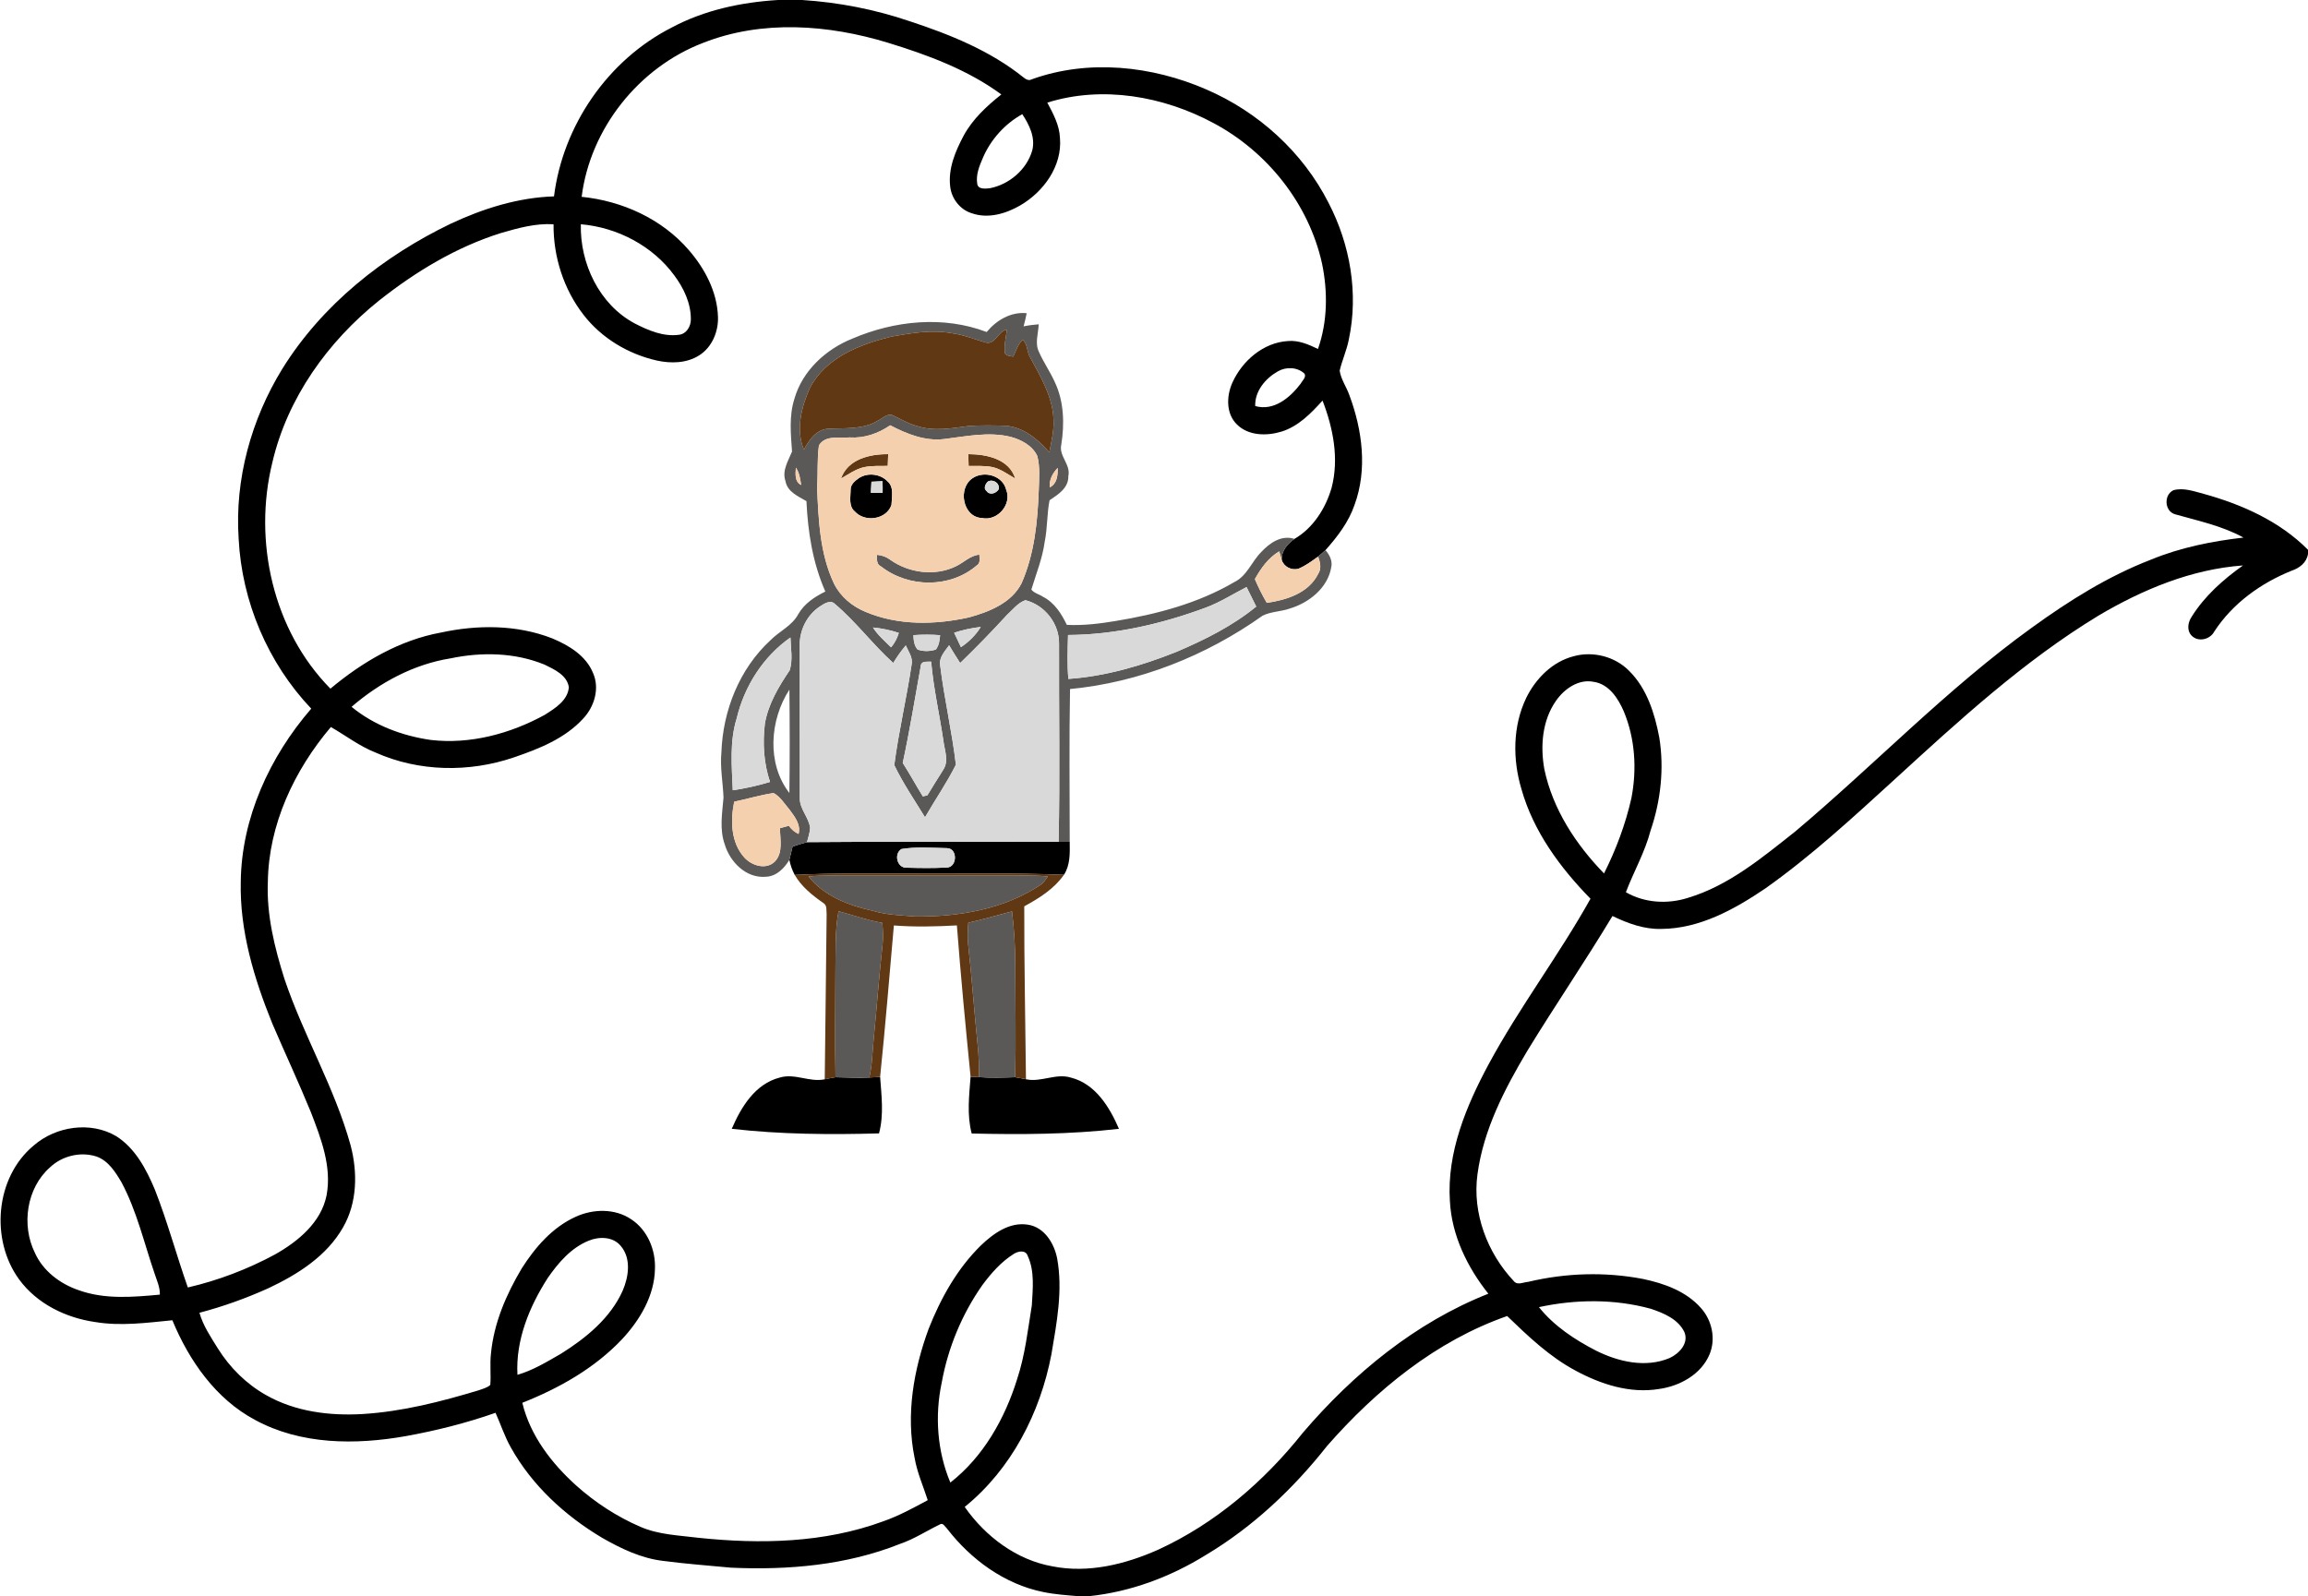 <?xml version="1.0" encoding="UTF-8" ?>
<!DOCTYPE svg PUBLIC "-//W3C//DTD SVG 1.1//EN" "http://www.w3.org/Graphics/SVG/1.1/DTD/svg11.dtd">
<svg width="853pt" height="590pt" viewBox="0 0 853 590" version="1.1" xmlns="http://www.w3.org/2000/svg">
<g id="#000000ff">
<path fill="#000000" opacity="1.00" d=" M 287.51 0.00 L 296.47 0.00 C 309.98 0.87 323.33 3.47 336.16 7.83 C 351.08 12.73 365.99 18.74 378.34 28.67 C 379.20 29.35 380.23 29.93 381.32 29.32 C 402.24 21.78 425.74 24.31 445.88 33.08 C 465.11 41.38 481.52 56.26 491.02 75.00 C 499.00 90.34 502.13 108.44 498.51 125.44 C 497.76 129.41 496.03 133.10 495.12 137.02 C 495.61 140.28 497.67 143.06 498.74 146.16 C 503.50 158.95 505.42 173.54 500.62 186.61 C 498.45 192.97 494.30 198.37 489.88 203.34 C 488.98 204.17 488.07 204.98 487.13 205.75 C 484.84 207.39 482.55 209.13 479.92 210.20 C 477.40 210.98 474.54 209.54 473.71 207.03 C 473.49 203.66 475.83 201.03 478.40 199.20 C 485.34 195.18 489.94 187.88 492.14 180.30 C 494.95 169.57 492.72 158.23 488.79 148.07 C 484.51 152.78 479.86 157.61 473.60 159.54 C 468.17 161.20 461.38 161.13 457.13 156.87 C 453.04 152.87 453.27 146.32 455.48 141.42 C 459.13 133.35 466.90 126.61 476.00 126.06 C 479.94 125.70 483.63 127.33 487.10 128.99 C 490.66 118.90 490.76 107.81 488.60 97.41 C 483.71 75.30 468.36 56.06 448.46 45.47 C 429.94 35.53 407.41 31.56 387.07 37.93 C 389.24 42.01 391.54 46.25 391.74 50.98 C 392.65 61.38 385.66 70.96 376.98 75.97 C 371.66 79.03 365.12 80.94 359.12 78.81 C 354.81 77.50 351.67 73.40 351.18 68.98 C 350.36 62.29 353.11 55.85 356.18 50.09 C 359.51 43.97 364.70 39.20 370.08 34.91 C 357.62 25.76 342.88 20.31 328.21 15.81 C 306.16 9.08 281.67 7.23 259.85 15.85 C 236.12 24.92 218.14 47.49 214.97 72.75 C 229.97 74.27 244.62 80.90 254.57 92.43 C 260.49 99.27 265.02 107.80 265.35 117.00 C 265.58 122.52 263.17 128.37 258.38 131.37 C 253.76 134.30 247.95 134.41 242.76 133.27 C 232.19 130.88 222.31 124.99 215.66 116.36 C 208.30 106.90 204.48 94.85 204.58 82.90 C 197.94 82.48 191.44 84.31 185.13 86.14 C 168.62 91.32 153.58 100.42 140.08 111.11 C 121.16 126.25 106.20 147.12 100.66 170.93 C 93.50 199.96 100.88 233.02 122.12 254.55 C 133.92 244.68 147.68 236.60 162.97 233.81 C 176.49 230.88 191.01 230.87 204.03 235.94 C 210.20 238.51 216.57 242.31 219.19 248.80 C 221.69 254.48 219.68 261.17 215.58 265.56 C 208.84 272.97 199.19 276.80 189.91 279.96 C 173.42 285.59 154.84 285.31 138.84 278.18 C 132.88 275.85 127.80 271.89 122.28 268.73 C 108.76 284.70 99.27 304.81 98.99 326.00 C 98.49 338.25 101.48 350.28 105.14 361.88 C 112.19 382.82 123.70 402.03 129.59 423.39 C 132.21 433.38 132.05 444.59 126.76 453.72 C 120.74 464.30 110.00 471.08 99.26 476.14 C 91.01 479.87 82.46 482.94 73.71 485.24 C 75.07 490.06 77.92 494.23 80.53 498.45 C 84.95 505.51 91.05 511.58 98.33 515.67 C 109.12 521.82 121.85 523.39 134.07 522.67 C 148.67 521.77 162.93 518.12 176.88 513.91 C 178.36 513.36 180.01 513.01 181.21 511.91 C 181.50 508.02 181.01 504.12 181.46 500.25 C 182.54 489.01 187.11 478.43 192.84 468.82 C 197.79 461.04 204.17 453.66 212.72 449.78 C 219.17 446.81 227.27 446.61 233.30 450.70 C 239.29 454.63 242.35 462.00 242.06 469.02 C 241.88 478.92 236.51 487.91 229.94 494.98 C 219.82 505.71 206.66 513.13 193.04 518.52 C 195.93 530.61 203.86 540.90 212.95 549.09 C 219.98 555.38 227.99 560.61 236.66 564.35 C 243.46 567.33 251.00 567.51 258.25 568.43 C 281.00 570.82 304.64 570.34 326.32 562.37 C 332.11 560.35 337.50 557.42 342.88 554.51 C 341.21 549.34 338.97 544.32 338.03 538.93 C 334.73 522.93 337.66 506.30 343.22 491.15 C 347.68 479.88 353.74 469.00 362.43 460.44 C 367.11 455.95 373.14 451.54 380.01 452.70 C 386.03 453.67 389.63 459.62 390.71 465.18 C 392.86 476.99 390.55 488.96 388.58 500.63 C 384.47 522.22 373.79 543.03 356.54 557.01 C 364.17 567.91 375.71 576.65 389.01 578.98 C 402.24 581.60 415.84 578.23 427.94 572.87 C 449.09 563.19 467.16 547.65 481.56 529.54 C 500.23 507.71 523.15 488.83 550.07 478.20 C 542.29 468.42 536.53 456.64 535.86 444.00 C 534.68 426.02 541.89 408.80 550.23 393.28 C 561.61 372.23 576.16 353.09 587.82 332.20 C 576.58 320.70 566.69 307.30 562.29 291.63 C 559.02 280.69 559.05 268.44 564.05 258.01 C 567.56 250.82 573.78 244.53 581.71 242.54 C 588.82 240.61 596.87 242.68 602.07 247.94 C 608.67 254.46 611.56 263.72 613.25 272.62 C 615.10 284.12 613.78 296.01 610.02 307.01 C 607.95 314.98 603.81 322.14 600.90 329.80 C 607.83 333.78 616.28 334.28 623.83 331.88 C 638.95 327.35 651.27 317.00 663.44 307.39 C 692.91 282.59 719.66 254.53 750.98 231.97 C 764.65 222.07 779.07 213.00 794.87 206.90 C 805.79 202.38 817.45 200.06 829.15 198.70 C 821.30 194.38 812.45 192.53 803.92 190.11 C 799.92 189.01 799.61 182.87 803.32 181.18 C 807.04 180.19 810.84 181.60 814.43 182.54 C 828.57 186.44 842.55 192.66 853.00 203.22 L 853.00 204.77 C 852.48 207.98 849.88 209.96 846.98 210.94 C 835.58 215.53 825.14 223.02 818.38 233.41 C 816.83 236.38 812.48 237.46 810.02 234.98 C 808.10 233.04 808.60 230.05 810.00 227.98 C 814.78 220.30 821.66 214.21 828.98 209.01 C 809.91 210.38 791.87 217.91 775.57 227.55 C 747.88 244.37 723.94 266.40 700.14 288.18 C 684.76 302.20 669.43 316.38 652.41 328.42 C 640.99 336.14 628.16 343.27 614.00 343.36 C 607.64 343.55 601.58 341.30 595.94 338.59 C 585.81 355.43 574.71 371.66 564.47 388.43 C 556.08 402.54 548.26 417.57 546.05 434.04 C 544.09 448.44 549.69 463.17 559.55 473.62 C 560.87 475.17 563.09 473.92 564.77 473.82 C 578.65 470.51 593.22 470.05 607.24 472.75 C 615.06 474.39 623.15 477.28 628.59 483.43 C 632.74 488.01 634.24 494.91 631.79 500.68 C 628.66 508.08 620.79 512.36 613.12 513.42 C 602.42 515.18 591.67 511.69 582.34 506.65 C 572.72 501.53 564.80 493.95 557.02 486.45 C 530.76 495.62 508.61 513.77 490.47 534.46 C 477.98 550.30 463.08 564.37 445.71 574.75 C 432.61 582.87 417.86 588.41 402.49 590.00 L 398.48 590.00 C 394.15 589.63 389.81 589.35 385.55 588.46 C 371.23 585.57 358.77 576.41 349.97 564.98 C 349.26 564.33 348.50 562.69 347.34 563.49 C 342.43 565.85 337.84 568.91 332.64 570.67 C 312.88 578.57 291.21 580.43 270.11 579.46 C 261.75 578.67 253.36 578.05 245.03 576.95 C 236.97 576.00 229.53 572.42 222.56 568.44 C 208.87 560.29 196.66 549.11 188.84 535.10 C 186.50 531.01 185.07 526.50 183.14 522.22 C 172.35 526.00 161.21 528.81 149.96 530.84 C 131.42 534.13 111.18 534.07 94.25 524.84 C 79.72 517.10 69.87 502.92 63.70 488.01 C 54.24 488.94 44.67 490.25 35.20 488.67 C 24.34 487.13 13.64 481.91 7.07 472.92 C -3.65 458.25 -1.76 435.23 12.43 423.44 C 20.60 416.29 33.51 414.35 42.99 419.99 C 50.04 424.48 54.09 432.24 57.24 439.73 C 61.89 451.58 65.20 463.89 69.42 475.89 C 80.64 473.30 91.54 469.14 101.67 463.67 C 110.16 458.87 118.69 451.87 120.70 441.82 C 122.68 431.24 118.65 420.84 114.91 411.13 C 110.39 400.10 105.34 389.30 100.65 378.36 C 93.90 361.74 88.58 344.10 88.98 326.00 C 89.23 302.33 99.71 279.64 115.03 261.94 C 98.98 245.04 89.36 222.34 88.20 199.09 C 86.73 177.12 92.86 155.00 104.34 136.33 C 119.05 112.63 141.72 94.64 166.66 82.65 C 178.61 77.06 191.49 73.01 204.75 72.59 C 208.03 46.37 224.67 22.17 248.27 10.17 C 260.34 3.71 273.94 0.84 287.51 0.00 M 363.28 58.29 C 361.98 61.29 360.63 64.54 361.16 67.87 C 361.43 70.10 364.16 69.73 365.77 69.59 C 372.95 68.22 379.45 62.72 381.50 55.62 C 382.73 50.78 380.40 46.13 377.82 42.20 C 371.38 45.77 366.19 51.54 363.28 58.29 M 214.67 82.89 C 214.30 97.35 221.49 112.55 234.54 119.53 C 239.54 122.11 245.15 124.53 250.90 123.75 C 253.70 123.46 255.34 120.65 255.33 118.04 C 255.36 112.10 252.71 106.49 249.22 101.81 C 241.19 90.85 228.13 84.04 214.67 82.89 M 472.27 137.27 C 467.70 139.86 463.71 144.57 463.91 150.09 C 470.85 152.06 476.86 146.91 480.75 141.77 C 481.30 140.65 482.86 139.49 482.14 138.13 C 479.50 135.65 475.33 135.50 472.27 137.27 M 166.58 243.34 C 152.93 245.50 140.31 252.31 129.93 261.27 C 138.21 268.08 148.64 272.00 159.20 273.51 C 173.77 275.21 188.56 271.22 201.30 264.25 C 205.09 261.85 209.85 258.95 210.24 254.01 C 209.55 249.56 204.94 247.47 201.33 245.70 C 190.42 241.18 178.03 240.95 166.58 243.34 M 575.07 259.04 C 569.96 266.33 569.23 275.79 570.77 284.34 C 573.86 299.11 582.42 312.16 592.82 322.85 C 597.27 313.99 600.77 304.65 602.95 294.98 C 605.01 284.33 604.32 273.00 600.12 262.94 C 598.04 258.12 594.63 252.85 589.01 252.03 C 583.40 250.89 578.13 254.63 575.07 259.04 M 18.49 431.48 C 9.79 439.14 7.84 452.84 12.88 463.06 C 15.89 469.81 22.22 474.56 29.09 476.90 C 38.70 480.37 49.11 479.46 59.08 478.54 C 59.17 475.84 57.98 473.36 57.17 470.85 C 53.27 459.54 50.60 447.70 44.93 437.07 C 42.67 433.24 40.06 429.04 35.64 427.48 C 29.75 425.59 22.97 427.24 18.49 431.48 M 217.58 458.60 C 211.06 461.23 206.33 466.77 202.42 472.41 C 195.63 483.02 190.54 495.35 191.24 508.17 C 197.01 506.53 202.18 503.32 207.35 500.37 C 216.58 494.57 225.58 487.26 230.13 477.09 C 232.36 471.94 233.35 465.16 229.44 460.56 C 226.61 457.07 221.44 456.99 217.58 458.60 M 374.60 463.54 C 369.96 466.46 366.29 470.66 363.05 475.03 C 355.53 485.75 350.39 498.13 348.05 511.02 C 345.44 523.29 346.35 536.40 351.24 548.00 C 363.39 538.50 371.34 524.45 375.88 509.88 C 378.84 501.01 379.86 491.68 381.35 482.50 C 381.68 476.43 382.46 469.92 379.83 464.23 C 379.08 461.87 376.18 462.46 374.60 463.54 M 568.77 483.16 C 574.31 490.12 581.98 495.18 589.83 499.22 C 598.10 503.37 608.17 505.70 617.03 501.99 C 620.54 500.38 624.24 496.56 622.53 492.40 C 620.24 487.60 614.91 485.38 610.16 483.78 C 596.72 480.08 582.36 480.23 568.77 483.16 Z" />
<path fill="#000000" opacity="1.00" d=" M 317.54 176.64 C 320.80 174.60 325.41 175.16 328.06 177.96 C 330.50 180.09 329.56 183.76 329.48 186.62 C 327.64 192.07 319.66 193.20 315.92 189.06 C 313.57 187.13 314.37 183.71 314.38 181.05 C 314.30 179.04 316.06 177.68 317.54 176.64 M 322.07 178.07 C 321.98 179.42 321.91 180.78 321.86 182.15 C 323.31 182.20 324.76 182.22 326.21 182.21 C 326.24 180.76 326.22 179.31 326.15 177.86 C 324.79 177.91 323.43 177.98 322.07 178.07 Z" />
<path fill="#000000" opacity="1.00" d=" M 359.54 176.69 C 363.82 173.89 370.65 175.82 371.87 181.04 C 374.08 186.44 368.61 192.71 362.94 191.49 C 355.68 191.17 353.88 180.26 359.54 176.69 M 365.17 177.95 C 364.25 178.74 363.35 180.54 364.57 181.46 C 365.78 183.19 368.10 182.40 369.09 180.88 C 369.59 178.64 367.15 177.00 365.17 177.95 Z" />
<path fill="#000000" opacity="1.00" d=" M 292.93 312.91 C 294.70 312.33 296.46 311.75 298.26 311.28 C 329.25 311.00 360.24 311.20 391.23 311.18 C 392.60 311.18 393.97 311.18 395.35 311.18 C 395.40 315.31 395.58 319.75 393.21 323.36 C 374.16 322.57 355.07 323.05 336.00 322.92 C 321.90 322.99 307.80 322.65 293.72 323.40 C 292.78 321.65 292.12 319.77 291.74 317.83 C 292.14 316.19 292.54 314.55 292.93 312.91 M 333.16 313.83 C 330.25 315.62 331.54 320.91 335.10 320.73 C 340.01 320.86 344.95 320.93 349.85 320.67 C 353.81 320.67 354.03 313.55 349.98 313.51 C 344.39 313.40 338.69 312.92 333.16 313.83 Z" />
<path fill="#000000" opacity="1.00" d=" M 270.45 417.25 C 273.88 409.22 279.12 400.61 288.17 398.31 C 293.74 396.61 299.25 400.15 304.81 398.94 C 306.13 398.67 307.45 398.38 308.79 398.18 C 312.95 398.24 317.12 398.50 321.28 398.28 C 322.61 398.21 323.95 398.13 325.28 398.06 C 325.78 405.02 326.71 412.07 324.87 418.94 C 306.74 419.45 288.49 419.30 270.45 417.25 Z" />
<path fill="#000000" opacity="1.00" d=" M 358.71 397.97 C 359.50 398.02 361.08 398.10 361.86 398.15 C 366.31 398.48 370.76 398.31 375.21 398.18 C 376.54 398.38 377.86 398.66 379.18 398.93 C 384.74 400.17 390.25 396.58 395.83 398.33 C 404.86 400.63 410.09 409.25 413.55 417.25 C 395.50 419.32 377.26 419.41 359.12 418.98 C 357.31 412.06 358.19 404.98 358.71 397.97 Z" />
</g>
<g id="#5b5958ff">
<path fill="#5b5958" opacity="1.00" d=" M 364.66 122.72 C 368.26 118.36 373.62 115.17 379.45 115.77 C 379.12 117.40 378.74 119.02 378.31 120.63 C 380.15 120.25 382.02 120.01 383.90 119.87 C 383.75 123.24 382.40 126.82 383.97 130.05 C 385.66 133.93 388.13 137.40 389.85 141.26 C 393.25 148.43 393.46 156.67 392.23 164.39 C 391.26 168.57 395.81 171.71 394.84 175.99 C 394.95 180.37 391.08 182.79 387.90 184.91 C 386.90 189.95 387.15 195.17 386.11 200.22 C 385.29 206.34 382.95 212.06 381.17 217.92 C 382.20 219.26 384.05 219.63 385.43 220.56 C 389.66 222.69 392.30 226.83 394.28 230.97 C 400.29 231.27 406.28 230.55 412.21 229.56 C 427.45 227.06 442.78 223.03 456.19 215.15 C 460.90 212.87 462.58 207.60 466.10 204.08 C 469.20 200.74 473.59 197.62 478.40 199.20 C 475.83 201.03 473.49 203.66 473.71 207.03 C 473.38 205.95 473.07 204.87 472.79 203.79 C 468.77 206.19 466.01 210.04 463.78 214.07 C 465.07 217.08 466.53 220.01 468.19 222.84 C 475.47 221.79 483.65 219.22 487.16 212.14 C 488.48 210.14 487.93 207.81 487.13 205.75 C 488.07 204.98 488.98 204.17 489.88 203.34 C 491.42 205.15 492.59 207.40 491.98 209.84 C 490.62 217.40 483.76 222.81 476.71 224.93 C 473.43 226.11 469.76 226.00 466.62 227.59 C 445.73 242.42 421.04 252.25 395.47 254.69 C 395.11 273.52 395.35 292.35 395.35 311.18 C 393.97 311.18 392.60 311.18 391.23 311.18 C 391.78 286.78 391.31 262.35 391.40 237.95 C 391.53 230.52 386.14 223.67 378.97 221.85 C 376.21 222.80 374.33 225.33 372.21 227.24 C 366.61 233.36 360.82 239.31 354.86 245.08 C 353.43 242.93 352.12 240.72 350.78 238.52 C 349.20 240.73 346.97 242.99 347.47 245.96 C 348.98 258.24 351.85 270.39 353.28 282.66 C 349.94 289.38 345.61 295.59 341.87 302.10 C 337.99 295.74 333.71 289.51 330.51 282.80 C 332.13 270.35 335.07 258.06 336.92 245.63 C 337.46 243.06 335.73 240.80 334.76 238.57 C 333.04 240.59 331.51 242.78 330.13 245.06 C 322.50 238.18 316.36 229.81 308.50 223.19 C 306.88 221.62 304.64 223.14 303.14 224.09 C 298.20 227.29 295.35 233.12 295.57 238.96 C 295.63 257.65 295.55 276.34 295.59 295.03 C 295.54 299.08 298.93 302.09 299.41 306.01 C 299.30 307.81 298.71 309.54 298.26 311.28 C 296.46 311.75 294.70 312.33 292.93 312.91 C 292.54 314.55 292.14 316.19 291.74 317.83 C 289.84 320.97 286.93 323.97 283.01 324.08 C 275.81 324.71 269.81 318.67 267.87 312.16 C 265.85 306.55 266.92 300.58 267.40 294.81 C 267.18 289.23 266.09 283.67 266.62 278.07 C 267.17 262.67 273.26 247.25 284.70 236.70 C 288.00 233.32 292.70 231.36 295.01 227.05 C 297.23 223.12 301.08 220.60 305.03 218.65 C 300.38 208.11 298.57 196.67 298.05 185.24 C 294.95 183.41 291.00 181.83 290.30 177.82 C 288.95 173.89 291.33 170.38 292.72 166.90 C 292.26 160.41 291.58 153.74 293.60 147.41 C 296.57 137.00 305.26 129.04 315.13 125.12 C 330.63 118.50 348.67 116.64 364.66 122.72 M 364.26 126.60 C 360.08 125.41 356.03 123.69 351.68 123.15 C 344.30 121.80 336.82 123.13 329.52 124.39 C 317.87 127.27 305.19 132.11 299.32 143.42 C 296.18 150.41 294.05 158.82 297.10 166.22 C 299.00 162.63 301.71 158.70 306.20 158.47 C 312.32 158.16 318.94 158.83 324.42 155.50 C 326.13 154.74 327.69 152.85 329.72 153.42 C 332.72 154.77 335.53 156.57 338.75 157.41 C 345.01 159.57 351.69 158.30 358.07 157.46 C 362.68 157.14 367.33 157.22 371.96 157.39 C 378.49 158.07 383.68 162.44 387.81 167.21 C 388.56 163.17 389.62 159.10 389.35 154.96 C 389.04 146.62 384.66 139.37 380.80 132.25 C 379.46 130.21 379.86 127.13 377.96 125.60 C 376.20 127.27 375.49 129.68 374.49 131.82 C 373.42 131.58 372.08 131.66 371.41 130.62 C 370.99 127.67 371.80 124.73 372.14 121.81 C 368.79 122.37 367.91 127.57 364.26 126.60 M 314.04 161.69 C 310.27 162.03 304.97 160.74 302.67 164.64 C 301.94 169.71 302.37 174.88 301.97 179.99 C 302.51 192.07 302.96 204.62 308.25 215.75 C 310.63 220.55 314.98 224.16 319.91 226.17 C 331.96 231.26 345.60 231.00 358.18 228.19 C 365.62 226.13 373.86 222.88 377.56 215.57 C 382.32 204.73 383.50 192.74 383.91 181.03 C 384.05 176.89 384.41 172.64 383.38 168.59 C 381.59 164.72 377.45 162.52 373.50 161.47 C 365.39 159.48 357.07 161.30 348.96 162.29 C 341.91 163.15 335.12 160.41 329.00 157.21 C 324.62 160.22 319.41 162.06 314.04 161.69 M 294.13 172.85 C 294.02 175.14 293.61 178.03 296.08 179.27 C 295.77 177.05 295.46 174.74 294.13 172.85 M 387.98 180.14 C 390.72 178.78 390.95 175.64 390.91 172.95 C 389.05 174.90 387.71 177.34 387.98 180.14 M 445.77 224.55 C 429.46 230.61 412.18 234.63 394.73 234.72 C 394.59 240.13 394.37 245.55 394.85 250.95 C 408.65 249.98 422.04 246.04 434.83 240.93 C 445.21 236.50 455.53 231.38 464.28 224.20 C 463.08 221.80 461.90 219.39 460.71 217.00 C 455.74 219.54 451.01 222.58 445.77 224.55 M 322.64 231.95 C 324.41 234.77 326.98 236.92 329.31 239.26 C 330.68 237.73 331.57 235.88 332.19 233.94 C 329.08 232.94 325.89 232.23 322.64 231.95 M 352.64 233.88 C 353.47 235.66 354.31 237.43 355.15 239.21 C 358.07 237.26 360.63 234.76 362.47 231.75 C 359.13 232.11 355.84 232.84 352.64 233.88 M 337.58 234.77 C 337.66 236.64 337.82 238.62 339.14 240.10 C 341.27 240.85 343.72 240.81 345.87 240.09 C 347.05 238.56 347.31 236.65 347.44 234.78 C 344.16 234.53 340.86 234.53 337.58 234.77 M 272.28 265.52 C 269.59 274.11 270.47 283.25 270.82 292.11 C 275.48 291.42 280.09 290.40 284.59 289.03 C 282.26 282.08 281.81 274.70 282.69 267.45 C 283.95 260.18 287.80 253.77 291.86 247.75 C 293.08 243.90 292.25 239.64 292.14 235.64 C 282.09 242.66 275.10 253.65 272.28 265.52 M 340.26 246.41 C 338.12 258.27 336.19 270.22 333.64 282.01 C 336.25 286.05 338.53 290.29 341.07 294.38 C 341.49 294.28 342.33 294.08 342.74 293.98 C 344.67 290.79 346.65 287.64 348.63 284.49 C 350.78 281.22 349.06 277.23 348.65 273.72 C 347.21 263.99 344.99 254.37 344.14 244.58 C 342.56 244.66 340.33 244.16 340.26 246.41 M 291.74 293.11 C 291.92 280.38 291.88 267.64 291.75 254.91 C 284.47 266.10 283.30 282.27 291.74 293.11 M 271.34 296.34 C 269.95 303.27 270.07 311.40 275.07 316.93 C 277.80 319.99 283.19 321.67 286.41 318.41 C 289.52 315.12 288.27 310.19 288.27 306.12 C 289.36 305.80 290.45 305.51 291.55 305.23 C 292.47 306.54 293.67 307.59 295.14 308.26 C 296.04 304.79 293.70 301.84 291.77 299.25 C 289.94 297.13 288.41 294.48 285.90 293.14 C 280.98 293.85 276.21 295.33 271.34 296.34 Z" />
<path fill="#5b5958" opacity="1.00" d=" M 324.09 205.08 C 325.91 205.21 327.62 205.85 329.08 206.95 C 336.00 211.83 345.60 213.09 353.30 209.31 C 356.22 207.94 358.58 205.30 361.95 205.03 C 361.98 206.41 362.45 208.14 361.00 209.00 C 351.14 217.50 335.73 217.31 325.60 209.37 C 323.85 208.61 324.13 206.62 324.09 205.08 Z" />
<path fill="#5b5958" opacity="1.00" d=" M 298.80 323.98 C 304.18 323.45 309.60 323.71 315.00 323.67 C 333.66 323.66 352.33 323.67 370.99 323.67 C 376.41 323.72 381.84 323.43 387.25 323.97 C 386.50 324.97 385.87 326.10 384.86 326.88 C 371.21 336.10 354.35 338.95 338.16 338.76 C 332.92 338.31 327.61 338.22 322.55 336.65 C 313.71 334.75 304.61 331.20 298.80 323.98 Z" />
<path fill="#5b5958" opacity="1.00" d=" M 309.91 336.82 C 315.30 338.25 320.56 340.19 326.08 341.12 C 326.32 343.75 326.48 346.40 326.19 349.04 C 324.91 360.66 324.04 372.32 322.91 383.95 C 322.41 388.73 322.40 393.58 321.28 398.28 C 317.12 398.50 312.95 398.24 308.79 398.18 C 308.50 385.12 308.74 372.05 308.76 358.99 C 308.88 351.59 308.54 344.13 309.91 336.82 Z" />
<path fill="#5b5958" opacity="1.00" d=" M 357.88 341.07 C 363.31 339.87 368.65 338.28 374.03 336.87 C 374.83 343.55 375.24 350.27 375.22 357.00 C 375.23 370.72 375.51 384.45 375.21 398.18 C 370.76 398.31 366.31 398.48 361.86 398.15 C 361.84 394.24 361.75 390.33 361.34 386.45 C 360.06 373.99 359.19 361.49 357.81 349.05 C 357.52 346.39 357.66 343.72 357.88 341.07 Z" />
</g>
<g id="#603813ff">
<path fill="#603813" opacity="1.00" d=" M 364.26 126.60 C 367.91 127.57 368.79 122.37 372.14 121.81 C 371.80 124.73 370.99 127.67 371.41 130.62 C 372.08 131.66 373.42 131.58 374.49 131.82 C 375.49 129.68 376.20 127.27 377.96 125.60 C 379.86 127.13 379.46 130.21 380.80 132.25 C 384.66 139.37 389.04 146.62 389.35 154.96 C 389.62 159.10 388.56 163.17 387.81 167.21 C 383.68 162.44 378.49 158.07 371.96 157.39 C 367.33 157.22 362.68 157.14 358.07 157.46 C 351.69 158.30 345.01 159.57 338.75 157.41 C 335.53 156.57 332.72 154.77 329.72 153.42 C 327.69 152.85 326.13 154.74 324.42 155.50 C 318.94 158.83 312.32 158.16 306.20 158.47 C 301.71 158.70 299.00 162.63 297.10 166.22 C 294.05 158.82 296.18 150.41 299.32 143.42 C 305.19 132.11 317.87 127.27 329.52 124.39 C 336.82 123.13 344.30 121.80 351.68 123.15 C 356.03 123.69 360.08 125.41 364.26 126.60 Z" />
<path fill="#603813" opacity="1.00" d=" M 310.82 176.88 C 313.31 169.70 321.49 167.80 328.26 167.88 C 328.22 169.32 328.16 170.77 328.10 172.22 C 325.27 172.27 322.41 172.10 319.61 172.63 C 316.35 173.26 313.66 175.30 310.82 176.88 Z" />
<path fill="#603813" opacity="1.00" d=" M 357.86 167.87 C 364.54 167.89 372.99 169.59 375.23 176.91 C 372.44 175.33 369.80 173.27 366.59 172.61 C 363.76 172.08 360.86 172.28 357.99 172.23 C 357.92 170.78 357.88 169.32 357.86 167.87 Z" />
<path fill="#603813" opacity="1.00" d=" M 293.72 323.40 C 307.80 322.65 321.90 322.99 336.00 322.92 C 355.07 323.05 374.16 322.57 393.21 323.36 C 389.55 328.59 384.06 332.00 378.55 335.01 C 378.50 356.32 378.97 377.62 379.18 398.93 C 377.86 398.66 376.54 398.38 375.21 398.18 C 375.51 384.45 375.23 370.72 375.22 357.00 C 375.24 350.27 374.83 343.55 374.03 336.87 C 368.65 338.28 363.31 339.87 357.88 341.07 C 357.66 343.72 357.52 346.39 357.81 349.05 C 359.19 361.49 360.06 373.99 361.34 386.45 C 361.75 390.33 361.84 394.24 361.86 398.15 C 361.08 398.10 359.50 398.02 358.71 397.97 C 356.85 379.35 355.07 360.72 353.65 342.06 C 345.89 342.49 338.12 342.68 330.36 342.08 C 328.72 360.74 327.20 379.42 325.28 398.06 C 323.95 398.13 322.61 398.21 321.28 398.28 C 322.40 393.58 322.41 388.73 322.91 383.95 C 324.04 372.32 324.91 360.66 326.19 349.04 C 326.48 346.40 326.32 343.75 326.08 341.12 C 320.56 340.19 315.30 338.25 309.91 336.82 C 308.54 344.13 308.88 351.59 308.76 358.99 C 308.74 372.05 308.50 385.12 308.79 398.18 C 307.45 398.38 306.13 398.67 304.81 398.94 C 305.00 378.61 305.35 358.28 305.51 337.96 C 305.35 336.56 305.77 334.65 304.32 333.80 C 300.23 330.95 296.25 327.78 293.72 323.40 M 298.80 323.98 C 304.61 331.20 313.71 334.75 322.55 336.65 C 327.61 338.22 332.92 338.31 338.16 338.76 C 354.35 338.95 371.21 336.10 384.86 326.88 C 385.87 326.10 386.50 324.97 387.25 323.97 C 381.84 323.43 376.41 323.72 370.99 323.67 C 352.33 323.67 333.66 323.66 315.00 323.67 C 309.60 323.71 304.18 323.45 298.80 323.98 Z" />
</g>
<g id="#f4d0aeff">
<path fill="#f4d0ae" opacity="1.00" d=" M 314.04 161.69 C 319.41 162.06 324.62 160.22 329.00 157.21 C 335.12 160.41 341.91 163.15 348.96 162.29 C 357.07 161.30 365.39 159.48 373.50 161.47 C 377.45 162.52 381.59 164.72 383.38 168.59 C 384.41 172.64 384.05 176.89 383.91 181.03 C 383.50 192.74 382.32 204.73 377.56 215.57 C 373.86 222.88 365.62 226.13 358.18 228.19 C 345.60 231.00 331.96 231.26 319.91 226.17 C 314.98 224.16 310.63 220.55 308.25 215.75 C 302.96 204.62 302.51 192.07 301.97 179.99 C 302.37 174.88 301.94 169.71 302.67 164.64 C 304.97 160.74 310.27 162.03 314.04 161.69 M 310.82 176.88 C 313.66 175.30 316.35 173.26 319.61 172.63 C 322.41 172.10 325.27 172.27 328.10 172.22 C 328.16 170.77 328.22 169.32 328.26 167.88 C 321.49 167.80 313.31 169.70 310.82 176.88 M 357.86 167.87 C 357.88 169.32 357.92 170.78 357.99 172.23 C 360.86 172.28 363.76 172.08 366.59 172.61 C 369.80 173.27 372.44 175.33 375.23 176.91 C 372.99 169.59 364.54 167.89 357.86 167.87 M 317.54 176.64 C 316.06 177.68 314.30 179.04 314.38 181.05 C 314.37 183.71 313.57 187.13 315.92 189.06 C 319.66 193.20 327.64 192.07 329.48 186.62 C 329.56 183.76 330.50 180.09 328.06 177.96 C 325.41 175.16 320.80 174.60 317.54 176.64 M 359.54 176.69 C 353.88 180.26 355.68 191.17 362.94 191.49 C 368.61 192.71 374.08 186.44 371.87 181.04 C 370.65 175.82 363.82 173.89 359.54 176.69 M 324.09 205.08 C 324.13 206.62 323.85 208.61 325.60 209.37 C 335.73 217.31 351.14 217.50 361.00 209.00 C 362.45 208.14 361.98 206.41 361.95 205.03 C 358.58 205.30 356.22 207.94 353.30 209.31 C 345.60 213.09 336.00 211.83 329.08 206.95 C 327.62 205.85 325.91 205.21 324.09 205.08 Z" />
<path fill="#f4d0ae" opacity="1.00" d=" M 294.13 172.85 C 295.46 174.74 295.77 177.05 296.08 179.27 C 293.61 178.03 294.02 175.14 294.13 172.85 Z" />
<path fill="#f4d0ae" opacity="1.00" d=" M 387.98 180.14 C 387.71 177.34 389.05 174.90 390.91 172.95 C 390.95 175.64 390.72 178.78 387.98 180.14 Z" />
<path fill="#f4d0ae" opacity="1.00" d=" M 463.78 214.07 C 466.01 210.04 468.77 206.19 472.79 203.79 C 473.07 204.87 473.38 205.95 473.71 207.03 C 474.54 209.54 477.40 210.98 479.92 210.20 C 482.55 209.13 484.84 207.39 487.13 205.75 C 487.93 207.81 488.48 210.14 487.16 212.14 C 483.65 219.22 475.47 221.79 468.19 222.84 C 466.53 220.01 465.07 217.08 463.78 214.07 Z" />
<path fill="#f4d0ae" opacity="1.00" d=" M 271.34 296.34 C 276.21 295.33 280.98 293.85 285.90 293.14 C 288.41 294.48 289.94 297.13 291.77 299.25 C 293.70 301.84 296.04 304.79 295.14 308.26 C 293.67 307.59 292.47 306.54 291.55 305.23 C 290.45 305.51 289.36 305.80 288.27 306.12 C 288.27 310.19 289.52 315.12 286.41 318.41 C 283.19 321.67 277.80 319.99 275.07 316.93 C 270.07 311.40 269.95 303.27 271.34 296.34 Z" />
</g>
<g id="#d9d9d9ff">
<path fill="#d9d9d9" opacity="1.00" d=" M 322.07 178.07 C 323.43 177.98 324.79 177.91 326.15 177.86 C 326.22 179.31 326.24 180.76 326.21 182.21 C 324.76 182.22 323.31 182.20 321.86 182.15 C 321.91 180.78 321.98 179.42 322.07 178.07 Z" />
<path fill="#d9d9d9" opacity="1.00" d=" M 365.17 177.95 C 367.15 177.00 369.59 178.64 369.09 180.88 C 368.10 182.40 365.78 183.19 364.57 181.46 C 363.35 180.54 364.25 178.74 365.17 177.95 Z" />
<path fill="#d9d9d9" opacity="1.00" d=" M 445.77 224.55 C 451.01 222.58 455.74 219.54 460.71 217.00 C 461.90 219.39 463.08 221.80 464.28 224.20 C 455.53 231.38 445.21 236.50 434.83 240.93 C 422.04 246.04 408.65 249.98 394.85 250.95 C 394.37 245.55 394.59 240.13 394.73 234.72 C 412.18 234.63 429.46 230.61 445.77 224.55 Z" />
<path fill="#d9d9d9" opacity="1.00" d=" M 372.21 227.24 C 374.33 225.33 376.21 222.80 378.97 221.85 C 386.14 223.67 391.53 230.52 391.40 237.95 C 391.31 262.35 391.78 286.78 391.23 311.18 C 360.24 311.20 329.25 311.00 298.26 311.28 C 298.71 309.54 299.30 307.81 299.41 306.01 C 298.93 302.09 295.54 299.08 295.59 295.03 C 295.55 276.34 295.63 257.65 295.57 238.96 C 295.35 233.12 298.20 227.29 303.14 224.09 C 304.64 223.14 306.88 221.62 308.50 223.19 C 316.36 229.81 322.50 238.18 330.13 245.06 C 331.51 242.78 333.04 240.59 334.76 238.57 C 335.73 240.80 337.46 243.06 336.92 245.63 C 335.07 258.06 332.13 270.35 330.51 282.80 C 333.71 289.51 337.99 295.74 341.87 302.10 C 345.61 295.59 349.94 289.38 353.28 282.66 C 351.85 270.39 348.98 258.24 347.47 245.96 C 346.97 242.99 349.20 240.73 350.78 238.52 C 352.12 240.72 353.43 242.93 354.86 245.08 C 360.82 239.31 366.61 233.36 372.21 227.24 Z" />
<path fill="#d9d9d9" opacity="1.00" d=" M 322.64 231.95 C 325.89 232.23 329.08 232.94 332.19 233.94 C 331.57 235.88 330.68 237.73 329.31 239.26 C 326.98 236.92 324.41 234.77 322.64 231.95 Z" />
<path fill="#d9d9d9" opacity="1.00" d=" M 352.64 233.88 C 355.84 232.84 359.13 232.11 362.47 231.75 C 360.63 234.76 358.07 237.26 355.15 239.21 C 354.31 237.43 353.47 235.66 352.64 233.88 Z" />
<path fill="#d9d9d9" opacity="1.00" d=" M 337.58 234.77 C 340.86 234.53 344.16 234.53 347.44 234.78 C 347.31 236.65 347.05 238.56 345.87 240.09 C 343.72 240.81 341.27 240.85 339.14 240.10 C 337.82 238.62 337.66 236.64 337.58 234.77 Z" />
<path fill="#d9d9d9" opacity="1.00" d=" M 272.28 265.52 C 275.10 253.65 282.09 242.66 292.14 235.64 C 292.25 239.64 293.08 243.90 291.86 247.75 C 287.80 253.77 283.95 260.18 282.69 267.45 C 281.81 274.70 282.26 282.08 284.59 289.03 C 280.09 290.40 275.48 291.42 270.82 292.11 C 270.47 283.25 269.59 274.11 272.28 265.52 Z" />
<path fill="#d9d9d9" opacity="1.00" d=" M 340.26 246.41 C 340.33 244.16 342.56 244.66 344.14 244.58 C 344.99 254.37 347.21 263.99 348.65 273.72 C 349.06 277.23 350.78 281.22 348.63 284.49 C 346.65 287.64 344.67 290.79 342.74 293.98 C 342.33 294.08 341.49 294.28 341.07 294.38 C 338.53 290.29 336.25 286.05 333.64 282.01 C 336.19 270.22 338.12 258.27 340.26 246.41 Z" />
<path fill="#d9d9d9" opacity="1.00" d=" M 333.16 313.83 C 338.69 312.92 344.39 313.40 349.98 313.51 C 354.03 313.55 353.81 320.67 349.85 320.67 C 344.95 320.93 340.01 320.86 335.10 320.73 C 331.54 320.91 330.25 315.62 333.16 313.83 Z" />
</g>
</svg>
